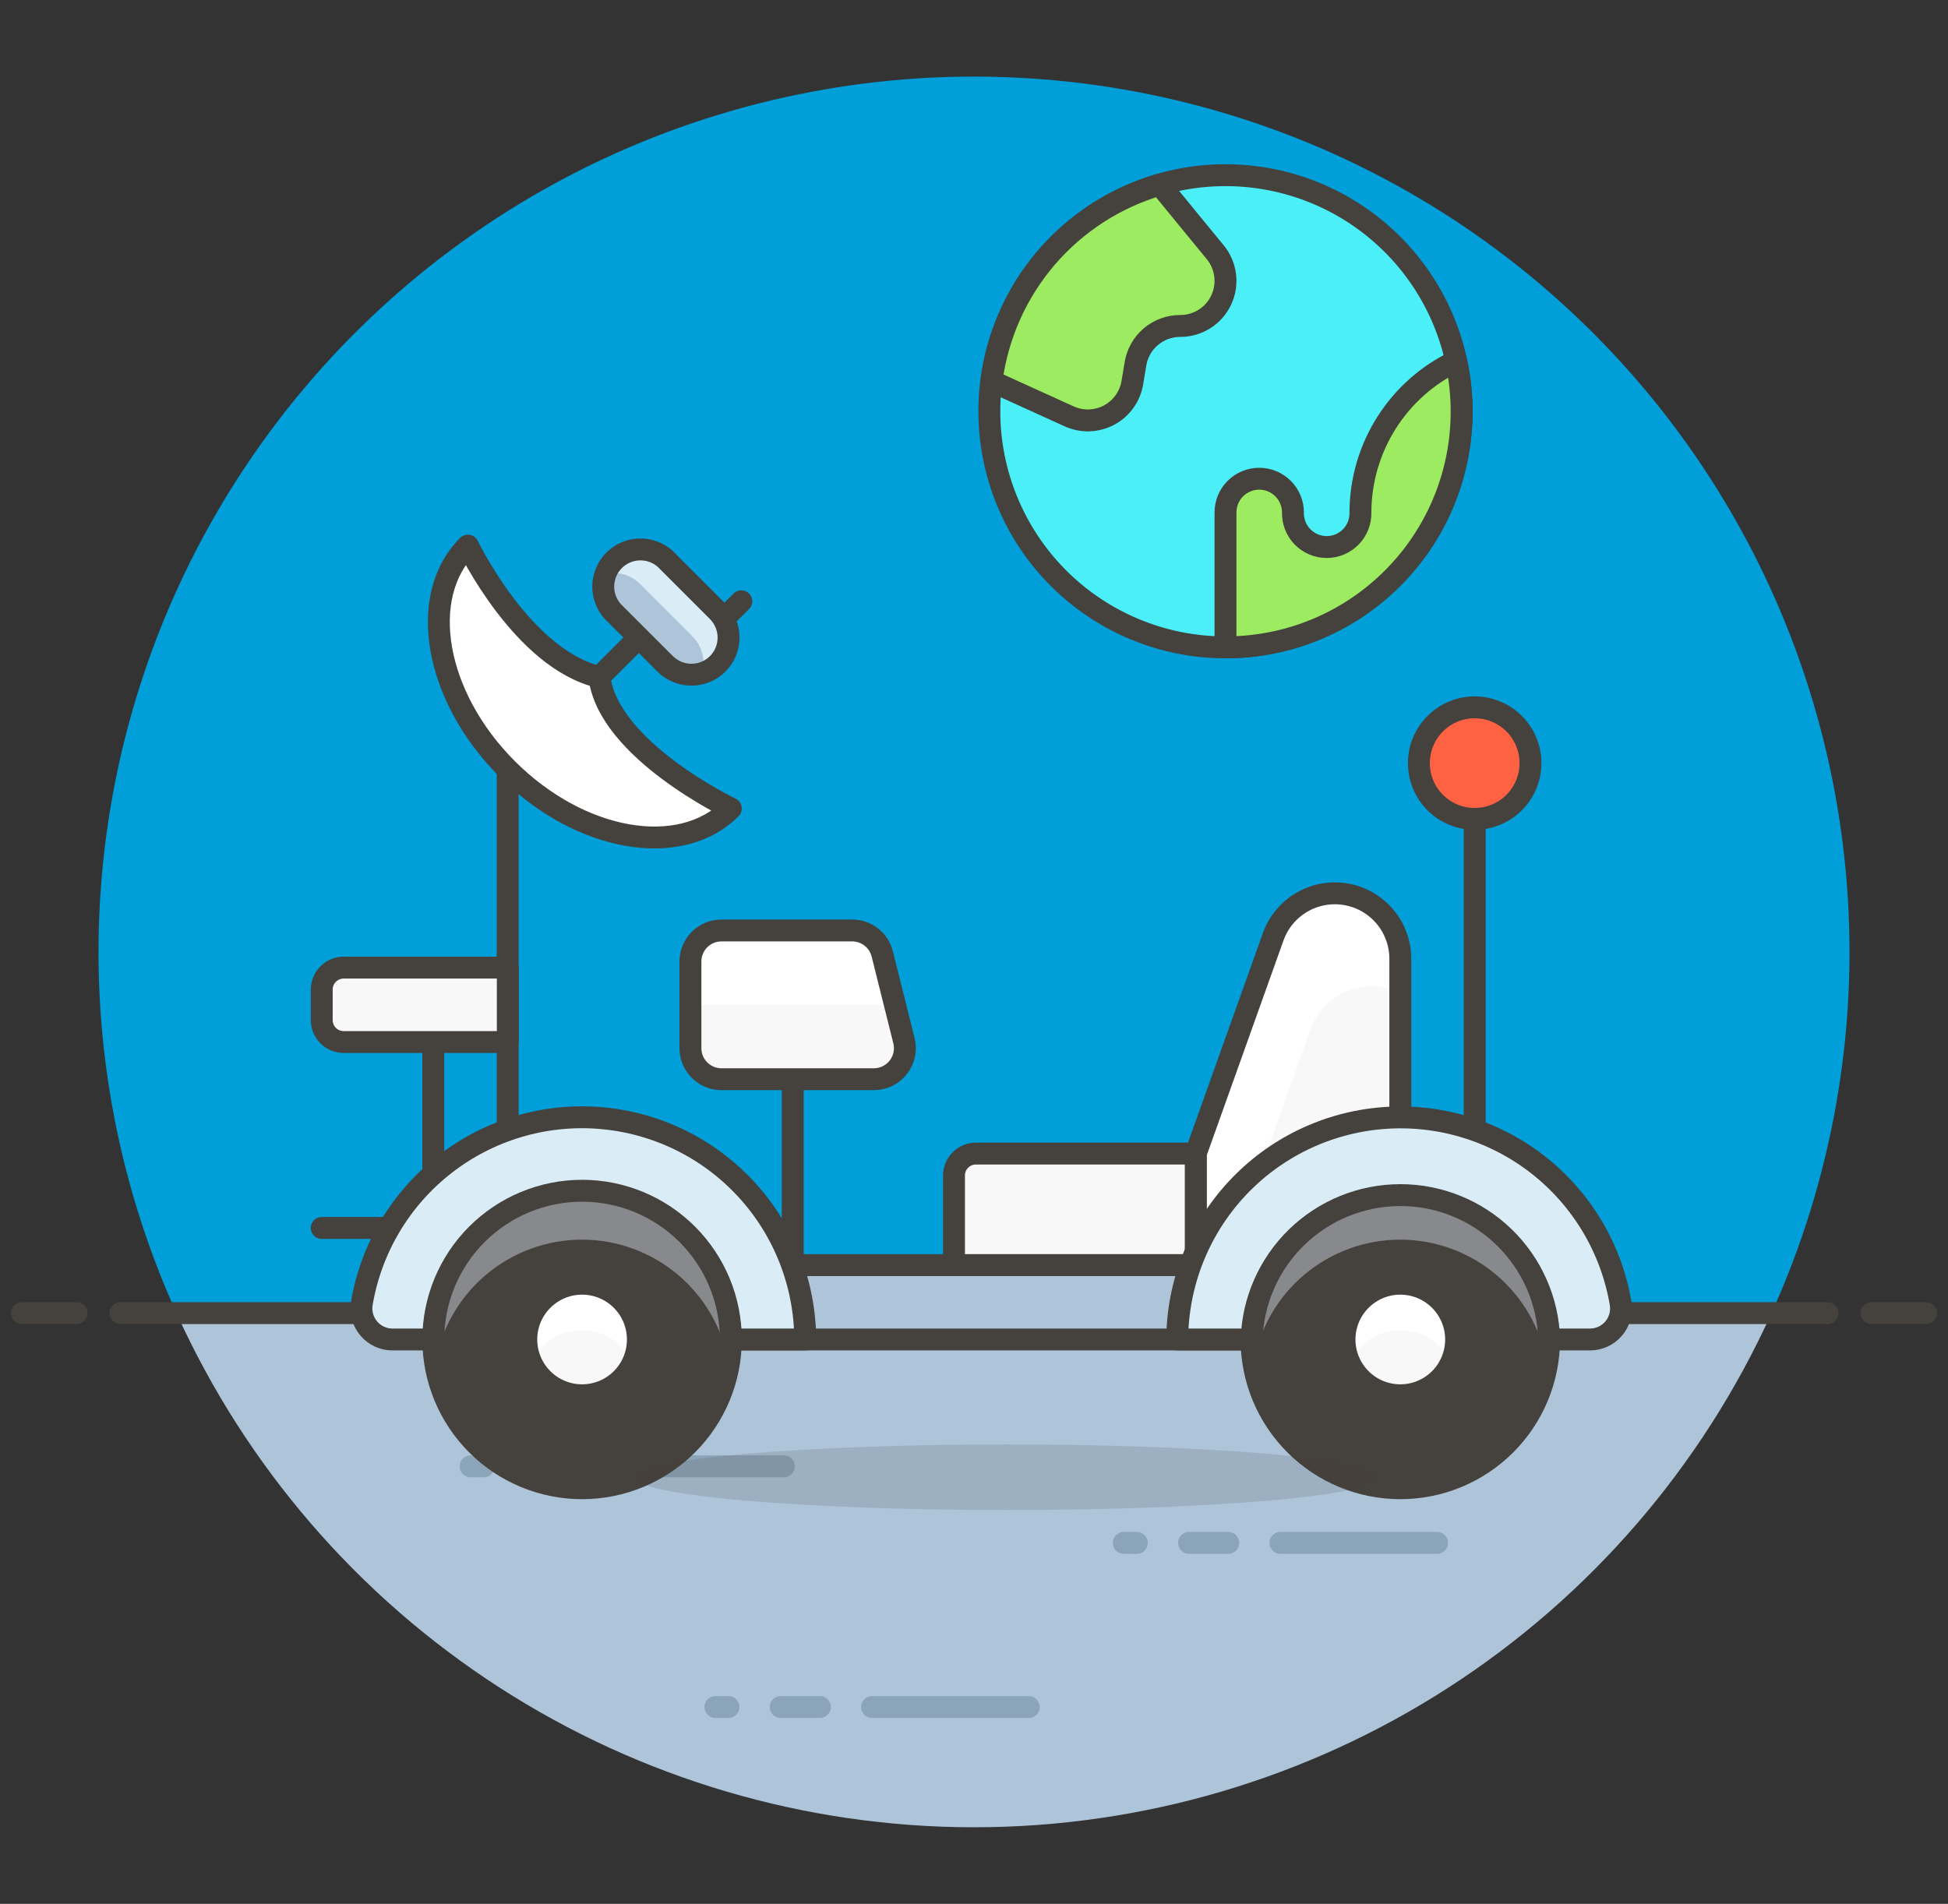 <svg width="89" height="87" viewBox="0 0 89 87" fill="none" xmlns="http://www.w3.org/2000/svg">
<rect x="0" y="0" width="89" height="87" fill="#333333" stroke="none"/>
<path d="M80.936 60.005C83.696 53.913 84.884 47.225 84.391 40.555C83.899 33.884 81.742 27.444 78.117 21.823C74.492 16.202 69.516 11.579 63.643 8.378C57.77 5.177 51.188 3.5 44.5 3.5C37.812 3.5 31.23 5.177 25.357 8.378C19.484 11.579 14.508 16.202 10.883 21.823C7.258 27.444 5.101 33.884 4.609 40.555C4.116 47.225 5.304 53.913 8.064 60.005H80.936Z" fill="#009FD9"/>
<path d="M8.064 60.005C11.237 67.009 16.361 72.95 22.823 77.117C29.285 81.284 36.811 83.5 44.5 83.5C52.189 83.5 59.715 81.284 66.177 77.117C72.639 72.95 77.763 67.009 80.936 60.005H8.064Z" fill="#ADC4D9"/>
<path d="M5.5 60.005H83.5" stroke="#45413C" stroke-linecap="round" stroke-linejoin="round"/>
<path d="M1 60.005H3.5" stroke="#45413C" stroke-linecap="round" stroke-linejoin="round"/>
<path d="M85.5 60.005H88" stroke="#45413C" stroke-linecap="round" stroke-linejoin="round"/>
<path d="M58.5 70.505H65.657" stroke="#8CA4B8" stroke-linecap="round"/>
<path d="M54.325 70.505H56.114" stroke="#8CA4B8" stroke-linecap="round"/>
<path d="M51.343 70.505H51.94" stroke="#8CA4B8" stroke-linecap="round"/>
<path d="M28.657 67.005H35.813" stroke="#8CA4B8" stroke-linecap="round"/>
<path d="M24.482 67.005H26.271" stroke="#8CA4B8" stroke-linecap="round"/>
<path d="M21.5 67.005H22.096" stroke="#8CA4B8" stroke-linecap="round"/>
<path d="M39.843 78.005H47" stroke="#8CA4B8" stroke-linecap="round"/>
<path d="M35.669 78.005H37.458" stroke="#8CA4B8" stroke-linecap="round"/>
<path d="M32.687 78.005H33.283" stroke="#8CA4B8" stroke-linecap="round"/>
<path d="M45.201 18.794C45.201 21.655 46.338 24.4 48.361 26.423C50.384 28.446 53.129 29.583 55.99 29.583C58.851 29.583 61.596 28.446 63.619 26.423C65.642 24.4 66.779 21.655 66.779 18.794C66.779 15.933 65.642 13.188 63.619 11.165C61.596 9.142 58.851 8.005 55.99 8.005C53.129 8.005 50.384 9.142 48.361 11.165C46.338 13.188 45.201 15.933 45.201 18.794Z" fill="#4AEFF7" stroke="#45413C" stroke-linecap="round" stroke-linejoin="round"/>
<path d="M32.778 28.567L33.868 27.477" stroke="#45413C" stroke-linecap="round" stroke-linejoin="round"/>
<path d="M54.631 52.714L58.17 42.805C58.407 42.142 58.871 41.584 59.48 41.229C60.088 40.874 60.803 40.746 61.497 40.866C62.191 40.986 62.82 41.348 63.274 41.886C63.727 42.425 63.977 43.107 63.977 43.811V57.811H54.631V52.714Z" fill="#F8F8F8"/>
<path d="M56.33 56.962L59.87 47.053C60.009 46.657 60.23 46.295 60.519 45.991C60.807 45.687 61.157 45.448 61.546 45.289C61.934 45.13 62.351 45.056 62.77 45.07C63.189 45.084 63.601 45.187 63.977 45.372V43.81C63.976 43.106 63.727 42.424 63.273 41.886C62.819 41.347 62.19 40.986 61.496 40.866C60.802 40.746 60.088 40.874 59.48 41.229C58.871 41.584 58.407 42.142 58.17 42.805L54.631 52.715V57.815H56.331L56.33 56.962Z" fill="white"/>
<path d="M54.631 52.714L58.17 42.805C58.407 42.142 58.871 41.584 59.48 41.229C60.088 40.874 60.803 40.746 61.497 40.866C62.191 40.986 62.82 41.348 63.274 41.886C63.727 42.425 63.977 43.107 63.977 43.811V57.811H54.631V52.714Z" stroke="#45413C" stroke-linecap="round" stroke-linejoin="round"/>
<path d="M54.631 52.714H44.586C44.321 52.714 44.066 52.819 43.879 53.007C43.691 53.194 43.586 53.449 43.586 53.714V57.814H54.631V52.714Z" fill="#F8F8F8" stroke="#45413C" stroke-linecap="round" stroke-linejoin="round"/>
<path d="M67.375 51.595V37.421" stroke="#45413C" stroke-linecap="round" stroke-linejoin="round"/>
<path d="M23.195 51.595V35.16" stroke="#45413C" stroke-linecap="round" stroke-linejoin="round"/>
<path d="M33.391 57.812H58.03V61.21H33.391V57.812Z" fill="#ADC4D9" stroke="#45413C" stroke-linecap="round" stroke-linejoin="round"/>
<path d="M36.789 61.21C36.778 58.656 35.808 56.198 34.072 54.324C32.336 52.45 29.96 51.296 27.414 51.089C24.868 50.883 22.337 51.639 20.322 53.209C18.306 54.778 16.953 57.047 16.53 59.566C16.497 59.769 16.509 59.976 16.565 60.174C16.62 60.372 16.718 60.555 16.851 60.711C16.984 60.867 17.149 60.993 17.336 61.079C17.522 61.165 17.725 61.21 17.93 61.21H19.8C19.852 59.442 20.592 57.765 21.861 56.533C23.13 55.301 24.828 54.612 26.597 54.612C28.366 54.612 30.064 55.301 31.333 56.533C32.602 57.765 33.342 59.442 33.394 61.21H36.789Z" fill="#DAEDF7" stroke="#45413C" stroke-linecap="round" stroke-linejoin="round"/>
<path d="M19.797 61.21C19.797 63.013 20.513 64.742 21.788 66.016C23.062 67.291 24.791 68.007 26.594 68.007C28.397 68.007 30.125 67.291 31.4 66.016C32.675 64.742 33.391 63.013 33.391 61.21C33.391 60.318 33.215 59.434 32.874 58.609C32.532 57.784 32.031 57.035 31.4 56.404C30.769 55.773 30.02 55.272 29.195 54.931C28.37 54.589 27.487 54.413 26.594 54.413C25.701 54.413 24.817 54.589 23.993 54.931C23.168 55.272 22.419 55.773 21.788 56.404C21.157 57.035 20.656 57.784 20.314 58.609C19.973 59.434 19.797 60.318 19.797 61.21Z" fill="#45413C"/>
<path d="M26.594 56.648C28.202 56.65 29.758 57.221 30.984 58.261C32.211 59.301 33.029 60.742 33.294 62.328C33.355 61.959 33.386 61.585 33.386 61.21C33.334 59.442 32.594 57.765 31.325 56.533C30.056 55.301 28.358 54.612 26.589 54.612C24.82 54.612 23.122 55.301 21.853 56.533C20.584 57.765 19.845 59.442 19.792 61.21C19.792 61.585 19.823 61.959 19.884 62.328C20.149 60.74 20.969 59.298 22.198 58.258C23.426 57.218 24.984 56.647 26.594 56.648Z" fill="#87898C"/>
<path d="M19.797 61.21C19.797 63.013 20.513 64.742 21.788 66.016C23.062 67.291 24.791 68.007 26.594 68.007C28.397 68.007 30.125 67.291 31.4 66.016C32.675 64.742 33.391 63.013 33.391 61.21C33.391 60.318 33.215 59.434 32.874 58.609C32.532 57.784 32.031 57.035 31.4 56.404C30.769 55.773 30.02 55.272 29.195 54.931C28.37 54.589 27.487 54.413 26.594 54.413C25.701 54.413 24.817 54.589 23.993 54.931C23.168 55.272 22.419 55.773 21.788 56.404C21.157 57.035 20.656 57.784 20.314 58.609C19.973 59.434 19.797 60.318 19.797 61.21Z" stroke="#45413C" stroke-linecap="round" stroke-linejoin="round"/>
<path d="M24.045 61.21C24.045 61.886 24.314 62.535 24.792 63.013C25.27 63.491 25.918 63.759 26.594 63.759C27.27 63.759 27.918 63.491 28.396 63.013C28.875 62.535 29.143 61.886 29.143 61.21C29.143 60.534 28.875 59.886 28.396 59.408C27.918 58.93 27.27 58.661 26.594 58.661C25.918 58.661 25.27 58.93 24.792 59.408C24.314 59.886 24.045 60.534 24.045 61.21Z" fill="#F8F8F8"/>
<path d="M26.594 60.786C27.082 60.786 27.56 60.926 27.97 61.19C28.381 61.453 28.707 61.829 28.911 62.272C29.089 61.884 29.167 61.457 29.137 61.031C29.107 60.605 28.97 60.193 28.739 59.833C28.509 59.474 28.191 59.178 27.817 58.973C27.442 58.768 27.021 58.661 26.594 58.661C26.167 58.661 25.746 58.768 25.372 58.973C24.997 59.178 24.679 59.474 24.449 59.833C24.218 60.193 24.081 60.605 24.051 61.031C24.021 61.457 24.099 61.884 24.277 62.272C24.48 61.829 24.807 61.453 25.218 61.189C25.628 60.926 26.106 60.786 26.594 60.786Z" fill="white"/>
<path d="M24.045 61.21C24.045 61.886 24.314 62.535 24.792 63.013C25.27 63.491 25.918 63.759 26.594 63.759C27.27 63.759 27.918 63.491 28.396 63.013C28.875 62.535 29.143 61.886 29.143 61.21C29.143 60.534 28.875 59.886 28.396 59.408C27.918 58.93 27.27 58.661 26.594 58.661C25.918 58.661 25.27 58.93 24.792 59.408C24.314 59.886 24.045 60.534 24.045 61.21Z" stroke="#45413C" stroke-linecap="round" stroke-linejoin="round"/>
<path d="M57.18 61.21C57.18 62.103 57.356 62.986 57.697 63.811C58.039 64.636 58.54 65.385 59.171 66.016C59.802 66.647 60.551 67.148 61.376 67.49C62.2 67.831 63.084 68.007 63.977 68.007C64.87 68.007 65.753 67.831 66.578 67.49C67.403 67.148 68.152 66.647 68.783 66.016C69.414 65.385 69.915 64.636 70.257 63.811C70.598 62.986 70.774 62.103 70.774 61.21C70.774 60.318 70.598 59.434 70.257 58.609C69.915 57.784 69.414 57.035 68.783 56.404C68.152 55.773 67.403 55.272 66.578 54.931C65.753 54.589 64.87 54.413 63.977 54.413C63.084 54.413 62.2 54.589 61.376 54.931C60.551 55.272 59.802 55.773 59.171 56.404C58.54 57.035 58.039 57.784 57.697 58.609C57.356 59.434 57.18 60.318 57.18 61.21Z" fill="#45413C"/>
<path d="M63.977 56.648C65.585 56.65 67.141 57.221 68.367 58.261C69.594 59.301 70.412 60.742 70.677 62.328C70.738 61.959 70.769 61.585 70.769 61.21C70.716 59.442 69.977 57.765 68.708 56.533C67.439 55.301 65.74 54.612 63.972 54.612C62.203 54.612 60.505 55.301 59.236 56.533C57.967 57.765 57.227 59.442 57.175 61.21C57.175 61.585 57.206 61.959 57.267 62.328C57.532 60.74 58.352 59.298 59.581 58.258C60.809 57.218 62.367 56.647 63.977 56.648Z" fill="#87898C"/>
<path d="M57.18 61.21C57.18 62.103 57.356 62.986 57.697 63.811C58.039 64.636 58.54 65.385 59.171 66.016C59.802 66.647 60.551 67.148 61.376 67.49C62.2 67.831 63.084 68.007 63.977 68.007C64.87 68.007 65.753 67.831 66.578 67.49C67.403 67.148 68.152 66.647 68.783 66.016C69.414 65.385 69.915 64.636 70.257 63.811C70.598 62.986 70.774 62.103 70.774 61.21C70.774 60.318 70.598 59.434 70.257 58.609C69.915 57.784 69.414 57.035 68.783 56.404C68.152 55.773 67.403 55.272 66.578 54.931C65.753 54.589 64.87 54.413 63.977 54.413C63.084 54.413 62.2 54.589 61.376 54.931C60.551 55.272 59.802 55.773 59.171 56.404C58.54 57.035 58.039 57.784 57.697 58.609C57.356 59.434 57.18 60.318 57.18 61.21Z" stroke="#45413C" stroke-linecap="round" stroke-linejoin="round"/>
<path d="M61.428 61.21C61.428 61.886 61.697 62.535 62.175 63.013C62.653 63.491 63.301 63.759 63.977 63.759C64.653 63.759 65.301 63.491 65.779 63.013C66.257 62.535 66.526 61.886 66.526 61.21C66.526 60.534 66.257 59.886 65.779 59.408C65.301 58.93 64.653 58.661 63.977 58.661C63.301 58.661 62.653 58.93 62.175 59.408C61.697 59.886 61.428 60.534 61.428 61.21Z" fill="#F8F8F8"/>
<path d="M63.977 60.786C64.465 60.786 64.943 60.926 65.353 61.19C65.764 61.453 66.091 61.829 66.294 62.272C66.472 61.884 66.55 61.457 66.52 61.031C66.49 60.605 66.353 60.193 66.122 59.833C65.892 59.474 65.574 59.178 65.2 58.973C64.825 58.768 64.404 58.661 63.977 58.661C63.55 58.661 63.129 58.768 62.755 58.973C62.38 59.178 62.062 59.474 61.832 59.833C61.601 60.193 61.464 60.605 61.434 61.031C61.404 61.457 61.482 61.884 61.66 62.272C61.863 61.829 62.19 61.453 62.601 61.189C63.011 60.926 63.489 60.786 63.977 60.786Z" fill="white"/>
<path d="M61.428 61.21C61.428 61.886 61.697 62.535 62.175 63.013C62.653 63.491 63.301 63.759 63.977 63.759C64.653 63.759 65.301 63.491 65.779 63.013C66.257 62.535 66.526 61.886 66.526 61.21C66.526 60.534 66.257 59.886 65.779 59.408C65.301 58.93 64.653 58.661 63.977 58.661C63.301 58.661 62.653 58.93 62.175 59.408C61.697 59.886 61.428 60.534 61.428 61.21Z" stroke="#45413C" stroke-linecap="round" stroke-linejoin="round"/>
<path d="M72.643 61.21C72.848 61.21 73.051 61.166 73.238 61.08C73.424 60.994 73.59 60.868 73.723 60.712C73.856 60.556 73.954 60.372 74.009 60.174C74.064 59.976 74.076 59.769 74.043 59.566C73.619 57.048 72.265 54.781 70.25 53.212C68.235 51.644 65.705 50.888 63.16 51.095C60.615 51.301 58.239 52.455 56.504 54.328C54.768 56.201 53.798 58.657 53.785 61.21H57.185C57.237 59.442 57.977 57.765 59.246 56.533C60.515 55.301 62.214 54.612 63.982 54.612C65.751 54.612 67.449 55.301 68.718 56.533C69.987 57.765 70.727 59.442 70.779 61.21H72.643Z" fill="#DAEDF7" stroke="#45413C" stroke-linecap="round" stroke-linejoin="round"/>
<path d="M17.762 56.113H14.699" stroke="#45413C" stroke-linecap="round" stroke-linejoin="round"/>
<path d="M33.391 36.945C31.068 39.267 26.496 38.46 23.178 35.145C19.86 31.83 19.053 27.255 21.378 24.932C21.378 24.932 23.857 30.114 27.386 30.94C27.8 34.279 33.391 36.945 33.391 36.945Z" fill="white" stroke="#45413C" stroke-linecap="round" stroke-linejoin="round"/>
<path d="M27.383 30.937L29.186 29.135" stroke="#45413C" stroke-linecap="round" stroke-linejoin="round"/>
<path d="M32.79 30.336C32.471 30.654 32.04 30.832 31.59 30.832C31.14 30.832 30.709 30.654 30.39 30.336L27.99 27.936C27.702 27.612 27.549 27.19 27.561 26.757C27.574 26.323 27.752 25.911 28.059 25.605C28.365 25.298 28.777 25.12 29.211 25.108C29.644 25.095 30.066 25.248 30.39 25.536L32.79 27.936C33.108 28.255 33.286 28.686 33.286 29.136C33.286 29.586 33.108 30.017 32.79 30.336Z" fill="#ADC4D9"/>
<path d="M32.79 27.933L30.39 25.533C30.181 25.325 29.922 25.174 29.638 25.096C29.354 25.018 29.055 25.015 28.769 25.088C28.483 25.161 28.222 25.307 28.009 25.511C27.797 25.715 27.642 25.971 27.558 26.254C27.851 26.168 28.162 26.162 28.458 26.238C28.754 26.313 29.024 26.467 29.24 26.683L31.64 29.083C31.856 29.299 32.01 29.569 32.085 29.865C32.161 30.161 32.155 30.472 32.069 30.765C32.352 30.682 32.608 30.526 32.812 30.314C33.017 30.102 33.162 29.84 33.235 29.554C33.308 29.269 33.305 28.969 33.227 28.685C33.149 28.401 32.998 28.142 32.79 27.933Z" fill="#DAEDF7"/>
<path d="M32.79 30.336C32.471 30.654 32.04 30.832 31.59 30.832C31.14 30.832 30.709 30.654 30.39 30.336L27.99 27.936C27.702 27.612 27.549 27.19 27.561 26.757C27.574 26.323 27.752 25.911 28.059 25.605C28.365 25.298 28.777 25.12 29.211 25.108C29.644 25.095 30.066 25.248 30.39 25.536L32.79 27.936C33.108 28.255 33.286 28.686 33.286 29.136C33.286 29.586 33.108 30.017 32.79 30.336Z" stroke="#45413C" stroke-linecap="round" stroke-linejoin="round"/>
<path d="M19.797 53.611V47.617" stroke="#45413C" stroke-linecap="round" stroke-linejoin="round"/>
<path d="M23.2 47.617H15.7C15.435 47.617 15.18 47.512 14.993 47.324C14.805 47.137 14.7 46.882 14.7 46.617V45.217C14.7 44.952 14.805 44.698 14.993 44.51C15.18 44.322 15.435 44.217 15.7 44.217H23.2V47.617Z" fill="#F8F8F8" stroke="#45413C" stroke-linecap="round" stroke-linejoin="round"/>
<path d="M64.826 34.872C64.826 35.207 64.892 35.538 65.02 35.848C65.148 36.157 65.336 36.438 65.573 36.675C65.809 36.911 66.09 37.099 66.4 37.227C66.709 37.355 67.04 37.421 67.375 37.421C67.71 37.421 68.041 37.355 68.35 37.227C68.66 37.099 68.941 36.911 69.177 36.675C69.414 36.438 69.602 36.157 69.73 35.848C69.858 35.538 69.924 35.207 69.924 34.872C69.924 34.537 69.858 34.206 69.73 33.897C69.602 33.587 69.414 33.306 69.177 33.07C68.941 32.833 68.66 32.645 68.35 32.517C68.041 32.389 67.71 32.323 67.375 32.323C67.04 32.323 66.709 32.389 66.4 32.517C66.09 32.645 65.809 32.833 65.573 33.07C65.336 33.306 65.148 33.587 65.02 33.897C64.892 34.206 64.826 34.537 64.826 34.872Z" fill="#FF6242"/>
<path d="M67.375 34.357C67.872 34.357 68.358 34.502 68.773 34.774C69.188 35.046 69.515 35.434 69.713 35.889C69.882 35.501 69.952 35.077 69.916 34.655C69.881 34.233 69.741 33.827 69.509 33.473C69.277 33.119 68.96 32.828 68.588 32.627C68.216 32.425 67.799 32.32 67.376 32.32C66.952 32.32 66.535 32.425 66.163 32.627C65.791 32.828 65.474 33.119 65.242 33.473C65.01 33.827 64.87 34.233 64.835 34.655C64.799 35.077 64.869 35.501 65.038 35.889C65.236 35.434 65.563 35.046 65.978 34.774C66.393 34.502 66.879 34.357 67.375 34.357Z" fill="#FF6242"/>
<path d="M64.826 34.872C64.826 35.207 64.892 35.538 65.02 35.848C65.148 36.157 65.336 36.438 65.573 36.675C65.809 36.911 66.09 37.099 66.4 37.227C66.709 37.355 67.04 37.421 67.375 37.421C67.71 37.421 68.041 37.355 68.35 37.227C68.66 37.099 68.941 36.911 69.177 36.675C69.414 36.438 69.602 36.157 69.73 35.848C69.858 35.538 69.924 35.207 69.924 34.872C69.924 34.537 69.858 34.206 69.73 33.897C69.602 33.587 69.414 33.306 69.177 33.07C68.941 32.833 68.66 32.645 68.35 32.517C68.041 32.389 67.71 32.323 67.375 32.323C67.04 32.323 66.709 32.389 66.4 32.517C66.09 32.645 65.809 32.833 65.573 33.07C65.336 33.306 65.148 33.587 65.02 33.897C64.892 34.206 64.826 34.537 64.826 34.872Z" stroke="#45413C" stroke-linecap="round" stroke-linejoin="round"/>
<path d="M36.217 49.316V57.812" stroke="#45413C" stroke-linecap="round" stroke-linejoin="round"/>
<path d="M41.3 47.557C41.352 47.766 41.356 47.984 41.311 48.194C41.266 48.404 41.174 48.602 41.042 48.771C40.909 48.941 40.74 49.078 40.547 49.172C40.353 49.267 40.141 49.316 39.926 49.316H32.961C32.586 49.316 32.227 49.168 31.962 48.903C31.696 48.639 31.546 48.28 31.545 47.905V43.935C31.545 43.56 31.694 43.2 31.96 42.934C32.225 42.668 32.585 42.519 32.961 42.519H38.935C39.251 42.519 39.558 42.625 39.807 42.819C40.056 43.014 40.233 43.286 40.309 43.592L41.3 47.557Z" fill="#F8F8F8"/>
<path d="M40.89 45.917L40.309 43.592C40.233 43.286 40.056 43.014 39.807 42.819C39.558 42.625 39.251 42.519 38.935 42.519H32.961C32.585 42.519 32.225 42.668 31.96 42.934C31.694 43.2 31.545 43.56 31.545 43.935V45.917H40.89Z" fill="white"/>
<path d="M41.3 47.557C41.352 47.766 41.356 47.984 41.311 48.194C41.266 48.404 41.174 48.602 41.042 48.771C40.909 48.941 40.74 49.078 40.547 49.172C40.353 49.267 40.141 49.316 39.926 49.316H32.961C32.586 49.316 32.227 49.168 31.962 48.903C31.696 48.639 31.546 48.28 31.545 47.905V43.935C31.545 43.56 31.694 43.2 31.96 42.934C32.225 42.668 32.585 42.519 32.961 42.519H38.935C39.251 42.519 39.558 42.625 39.807 42.819C40.056 43.014 40.233 43.286 40.309 43.592L41.3 47.557Z" stroke="#45413C" stroke-linecap="round" stroke-linejoin="round"/>
<path d="M62.155 23.417C62.16 23.623 62.124 23.828 62.049 24.019C61.974 24.211 61.861 24.385 61.718 24.533C61.574 24.68 61.402 24.797 61.213 24.877C61.023 24.957 60.819 24.998 60.614 24.998C60.408 24.998 60.204 24.957 60.014 24.877C59.825 24.797 59.653 24.68 59.509 24.533C59.366 24.385 59.253 24.211 59.178 24.019C59.103 23.828 59.067 23.623 59.072 23.417C59.072 23.008 58.91 22.616 58.621 22.327C58.332 22.038 57.94 21.876 57.531 21.876C57.122 21.876 56.73 22.038 56.441 22.327C56.152 22.616 55.99 23.008 55.99 23.417V29.582C57.602 29.584 59.195 29.225 60.65 28.53C62.105 27.835 63.385 26.822 64.396 25.566C65.408 24.311 66.124 22.844 66.493 21.274C66.862 19.704 66.874 18.072 66.528 16.497C65.221 17.121 64.117 18.102 63.344 19.326C62.57 20.551 62.158 21.969 62.155 23.417Z" fill="#9CEB60" stroke="#45413C" stroke-linecap="round" stroke-linejoin="round"/>
<path d="M45.3 17.414L48.847 19.026C49.135 19.157 49.449 19.22 49.765 19.21C50.081 19.2 50.391 19.117 50.67 18.969C50.949 18.82 51.19 18.609 51.374 18.352C51.559 18.096 51.682 17.8 51.734 17.488L51.879 16.618C51.959 16.137 52.208 15.7 52.58 15.384C52.953 15.069 53.425 14.895 53.913 14.895H53.923C54.314 14.896 54.697 14.786 55.027 14.578C55.358 14.37 55.622 14.072 55.79 13.719C55.958 13.366 56.022 12.973 55.974 12.585C55.927 12.197 55.771 11.83 55.523 11.528C54.698 10.528 53.803 9.428 52.99 8.437C50.974 9.023 49.172 10.184 47.806 11.778C46.44 13.373 45.569 15.332 45.3 17.414Z" fill="#9CEB60" stroke="#45413C" stroke-linecap="round" stroke-linejoin="round"/>
<path opacity="0.15" d="M29 67.505C29 67.903 30.791 68.284 33.979 68.566C37.167 68.847 41.491 69.005 46 69.005C50.509 69.005 54.833 68.847 58.021 68.566C61.209 68.284 63 67.903 63 67.505C63 67.107 61.209 66.726 58.021 66.445C54.833 66.163 50.509 66.005 46 66.005C41.491 66.005 37.167 66.163 33.979 66.445C30.791 66.726 29 67.107 29 67.505Z" fill="#45413C"/>
</svg>
